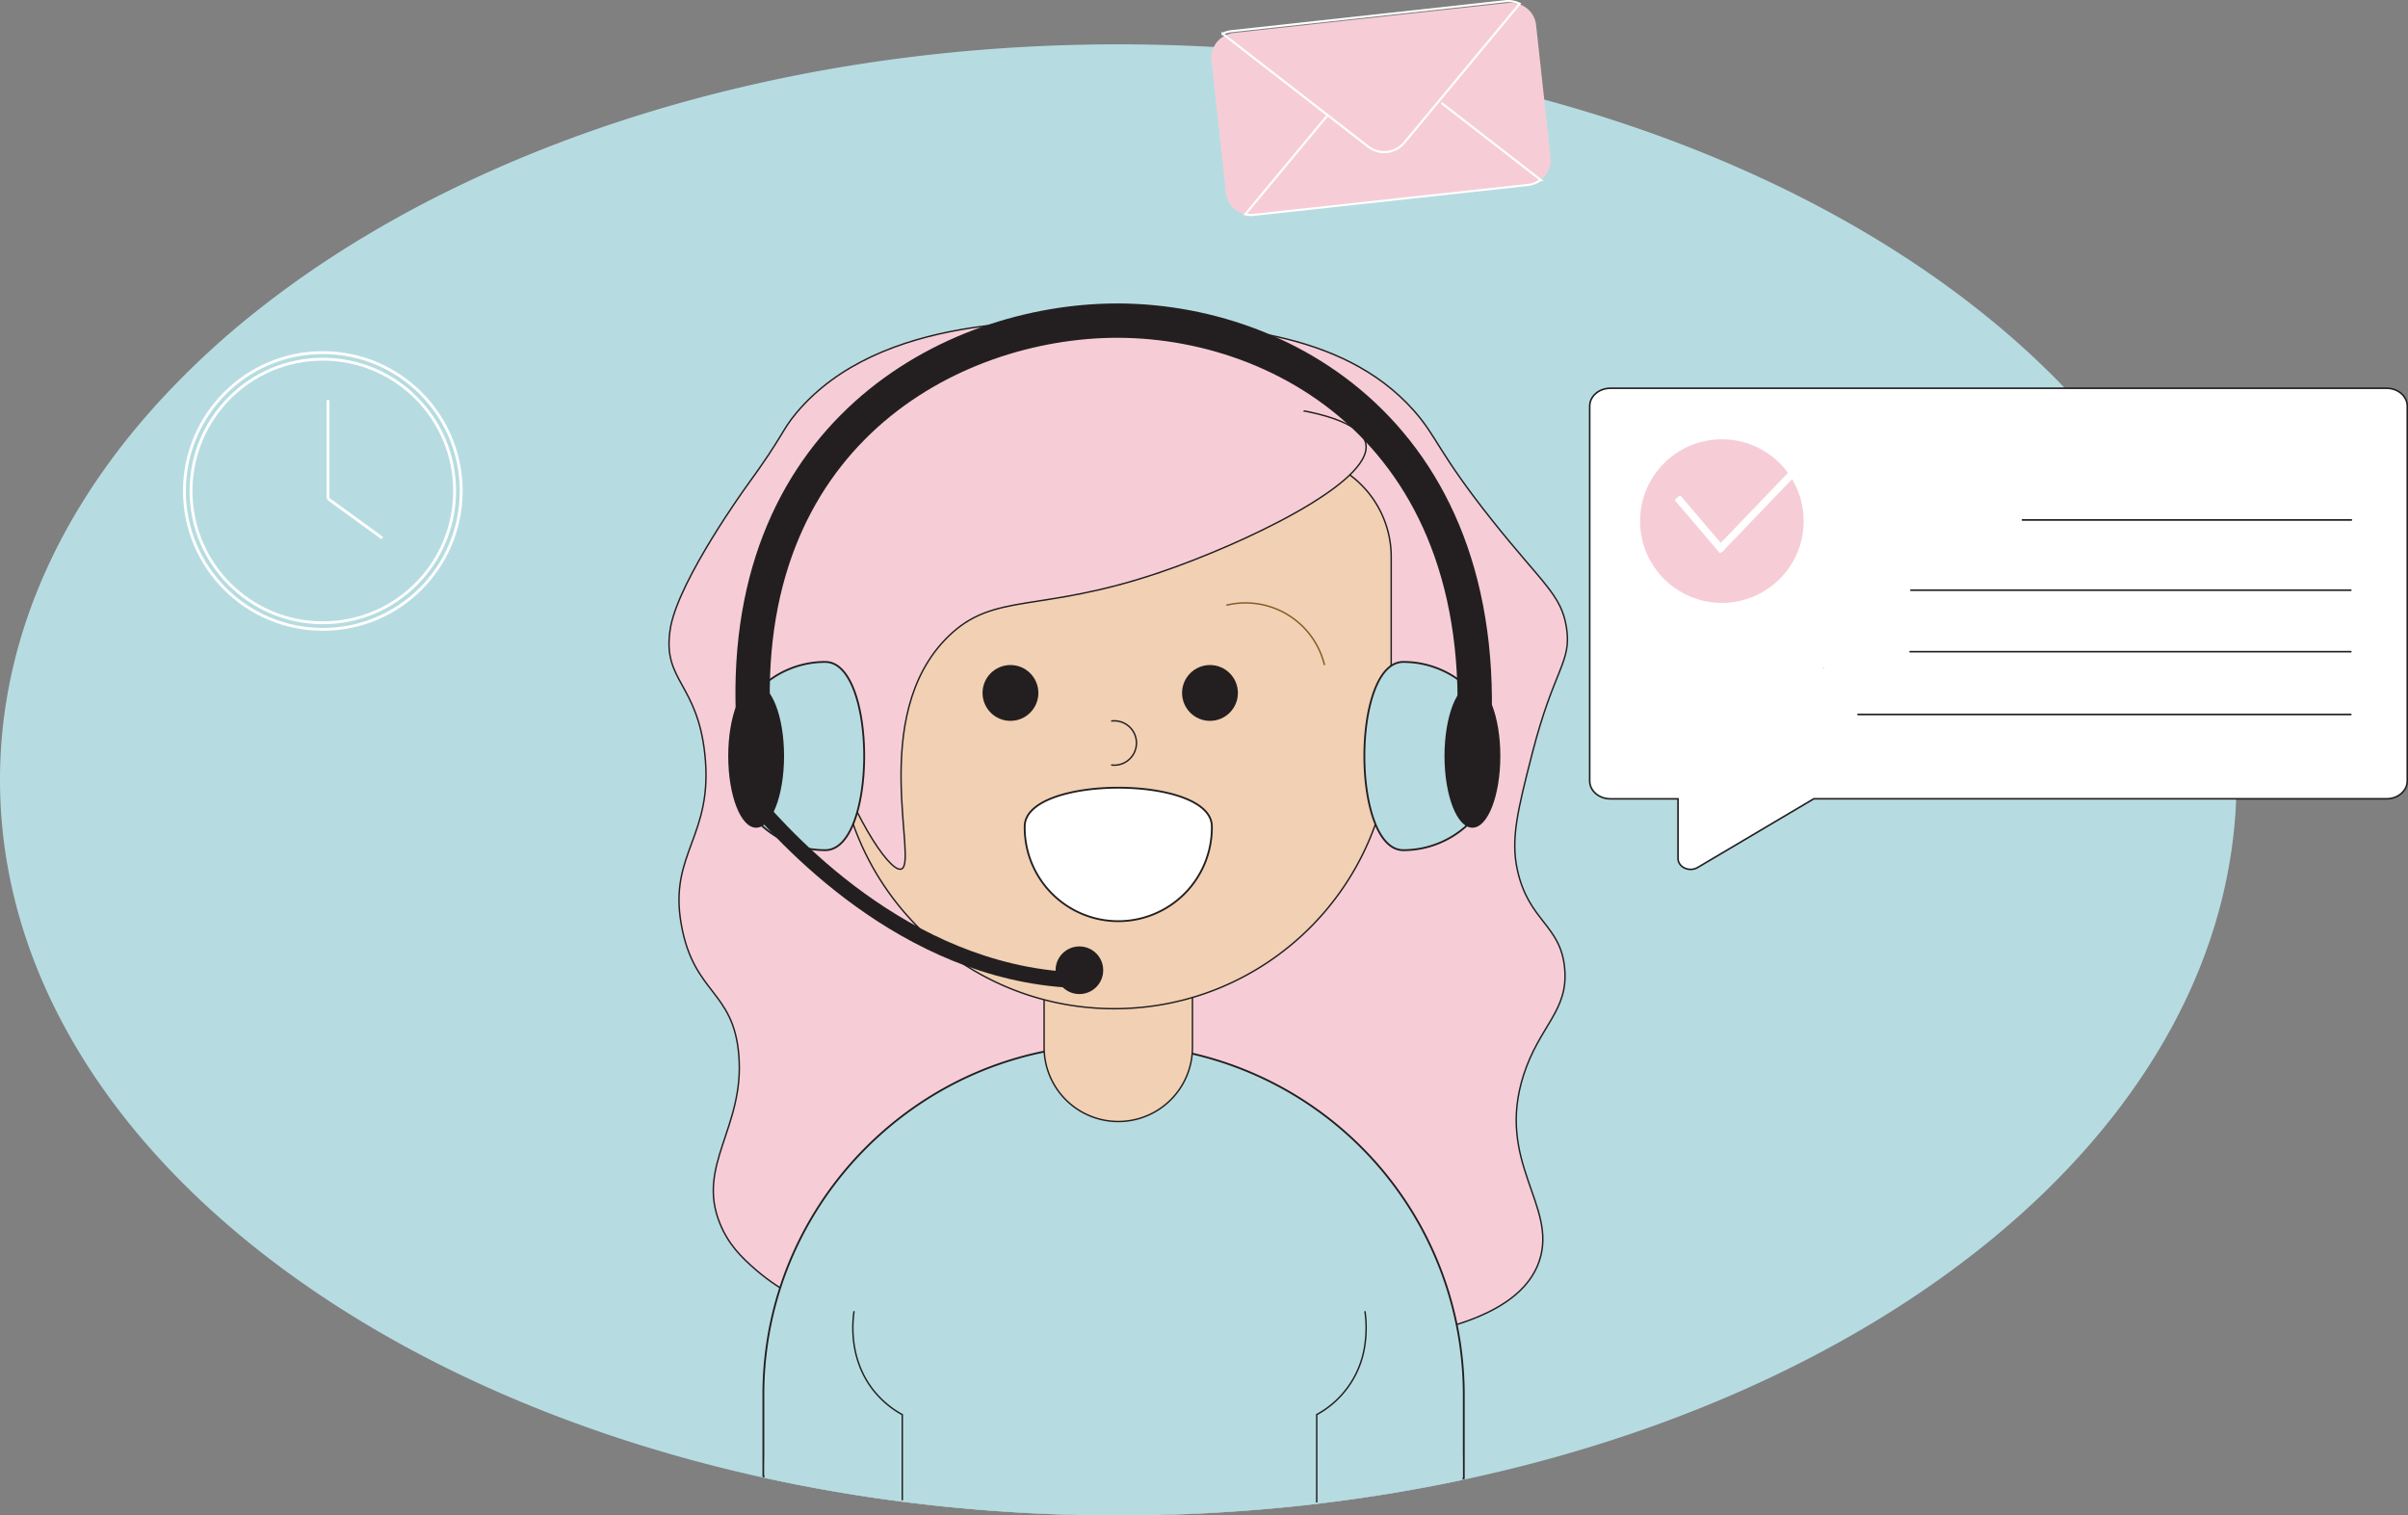 <svg xmlns="http://www.w3.org/2000/svg" viewBox="0 0 1682.89 1059.18"><rect x="0" y="0" width="1682.89" height="1059.18" fill="#808080" stroke="none"/><defs><style>.cls-1,.cls-3{fill:#b6dce1;}.cls-2,.cls-4{fill:#f6cdd7;}.cls-11,.cls-12,.cls-15,.cls-16,.cls-2,.cls-3,.cls-6,.cls-7,.cls-8{stroke:#231f20;}.cls-11,.cls-12,.cls-13,.cls-15,.cls-2,.cls-3,.cls-5,.cls-6,.cls-7,.cls-8,.cls-9{stroke-miterlimit:10;}.cls-3,.cls-7{stroke-width:1.28px;}.cls-11,.cls-12,.cls-13,.cls-14,.cls-16,.cls-5,.cls-8,.cls-9{fill:none;}.cls-13,.cls-5{stroke:#fff;}.cls-5{stroke-width:1.46px;}.cls-6{fill:#f2d0b3;}.cls-15,.cls-18,.cls-7{fill:#fff;}.cls-9{stroke:#845925;}.cls-10{fill:#231f20;}.cls-11{stroke-width:24px;}.cls-12{stroke-width:11px;}.cls-13{stroke-width:2px;}.cls-15{stroke-width:1.12px;}.cls-16{stroke-linecap:round;stroke-linejoin:round;stroke-width:1.14px;}.cls-17{fill:#b7cd96;}</style></defs><g id="Layer_2" data-name="Layer 2"><g id="Layer_4" data-name="Layer 4"><path class="cls-1" d="M1563.07,545.1c0,228.5-226.63,422.17-540.09,489.08l-.82.17q-49.6,10.55-101.94,16.76a1186.4,1186.4,0,0,1-138.68,8.07,1184.47,1184.47,0,0,1-151-9.58q-49.29-6.35-96.24-16.67l-.82-.18C223.46,964.55,0,772,0,545.1c0-91.28,36.16-177,99.59-251.28,0,0,0,0,0,0l.15-.18q3.09-3.63,6.27-7.21l.29-.33a583,583,0,0,1,75.08-70.3l1.57-1.24h0q3.07-2.4,6.21-4.8h0l1.42-1.08C333.91,99.85,545.51,31,781.54,31c166.91,0,321.6,34.42,448.56,93.06l2.17,1,.92.43,2.14,1q25,11.74,48.54,24.76l.66.36q17.58,9.72,34.26,20.12C1469.23,265.45,1563.07,398.07,1563.07,545.1Z"/><path class="cls-2" d="M556.71,288.43c57.84-68.85,173.92-65.15,228.55-63.41,66.54,2.12,151.9,4.84,202.57,61.65,16.77,18.8,16.82,29,55.05,77.06,35.52,44.63,48.36,52,51.91,75,3.72,24.26-8.67,28.15-24,88-10.16,39.76-15.11,59.62-10.33,81.37,7.88,35.81,30,38.1,33,68.25,3.06,30-17.45,40.26-28.62,74.87-19.68,61,23.82,91.43,11,129.9-20.64,62-160.45,63.94-310.46,66.06-13.75.19-167,1.1-237.14-59.67-10.21-8.84-19.19-17.84-25.1-32.37-16.64-40.9,17.32-67,13.21-117.58-3.72-45.84-31.65-42.38-40.29-91.81-8.71-49.76,22.81-61.1,16.51-118.9-5.32-48.89-29-51-24.44-85.21.13-1,.28-2.15.55-3.57,6.46-33.92,53-98.16,53-98.16C548.28,303.4,545.94,301.26,556.71,288.43Z"/><path class="cls-3" d="M1023,974.85v58.33q-50,10.66-102.76,16.93a1186.4,1186.4,0,0,1-138.68,8.07,1184.47,1184.47,0,0,1-151-9.58q-49.73-6.4-97.06-16.85v-56.9a242.78,242.78,0,0,1,11.74-74.75C572.19,816.77,642.81,752.61,729.79,735A244.75,244.75,0,0,1,1023,974.85Z"/><path class="cls-4" d="M1073.5,17.24l10.17,92.93a17.14,17.14,0,0,1-6.93,15.54,18.12,18.12,0,0,1-8.89,3.5L876.36,150.16a18,18,0,0,1-6.11-.37A17.34,17.34,0,0,1,856.8,135L846.64,42.06a17.28,17.28,0,0,1,9.73-17.26A17.86,17.86,0,0,1,862.45,23L1053.94,2.07a18.27,18.27,0,0,1,10,1.77A17.13,17.13,0,0,1,1073.5,17.24Z"/><path class="cls-5" d="M1007.44,72l69.3,53.76a18.12,18.12,0,0,1-8.89,3.5L876.36,150.16a18,18,0,0,1-6.11-.37L928,80.33"/><path class="cls-5" d="M1062.07,2.61l-56.56,68.11-24.2,29.12a18.26,18.26,0,0,1-25,2.73l-101.86-79a18.2,18.2,0,0,1,6.09-1.77L1052,.84A18.15,18.15,0,0,1,1062.07,2.61Z"/><path class="cls-6" d="M833.38,668.56a12,12,0,0,0-12-12H741.7a12,12,0,0,0-12,12v61.21c0,.25,0,.5,0,.75,0,.5,0,1,0,1.5a51.84,51.84,0,0,0,103.68,0c0-.5,0-1,0-1.5,0-.25,0-.5,0-.75Z"/><path class="cls-6" d="M972.28,389a71.24,71.24,0,0,0-71-71h-245a71.24,71.24,0,0,0-71,71V510.46c0,.11,0,.22,0,.33s0,.45,0,.67C585.22,618.35,671.87,705,778.75,705s193.53-86.64,193.53-193.53c0-.22,0-.44,0-.67s0-.22,0-.33Z"/><path class="cls-7" d="M846.93,577.63a65.4,65.4,0,1,1-130.79,0C716.14,541.52,846.93,541.52,846.93,577.63Z"/><path class="cls-8" d="M630.58,465.43a56.77,56.77,0,0,1,67.64-43.35"/><path class="cls-9" d="M857.07,423a56.77,56.77,0,0,1,68.58,41.83"/><path class="cls-2" d="M954.57,310.24c4.91,27.14-86.2,70.19-144,89.83-84.9,28.85-115.64,13.21-148,44.92-56.65,55.57-19.86,160.11-33,162.5-17.19,3.11-110-169.64-37-261.58,32.07-40.37,82.34-47.82,151.93-58.13C833.61,274.57,949.28,281,954.57,310.24Z"/><path class="cls-4" d="M923.28,264.5c4.91,27.14-86.19,70.19-144,89.83-84.9,28.84-115.64,13.2-148,44.92-56.64,55.57-19.86,160.11-33,162.49-17.19,3.11-110-169.63-37-261.57,32.06-40.37,82.33-47.82,151.92-58.13C802.32,228.83,918,235.29,923.28,264.5Z"/><circle class="cls-10" cx="845.63" cy="484.32" r="19.51"/><path class="cls-8" d="M776.57,534.65a14.25,14.25,0,0,0,2.18.16,15.49,15.49,0,1,0,0-31,14.25,14.25,0,0,0-2.18.16"/><circle class="cls-10" cx="706.18" cy="484.32" r="19.51"/><path class="cls-3" d="M1046.55,528.42a65.78,65.78,0,0,1-65.78,65.78c-36.33,0-36.33-131.56,0-131.56A65.78,65.78,0,0,1,1046.55,528.42Z"/><ellipse class="cls-10" cx="1029.03" cy="528.42" rx="19.51" ry="50.1"/><path class="cls-3" d="M510.93,528.42a65.78,65.78,0,0,0,65.78,65.78c36.33,0,36.33-131.56,0-131.56A65.78,65.78,0,0,0,510.93,528.42Z"/><ellipse class="cls-10" cx="528.45" cy="528.42" rx="19.51" ry="50.1"/><circle class="cls-10" cx="754.36" cy="678.13" r="16.65"/><path class="cls-11" d="M528.45,528.42c-23.33-212.31,122.68-299,241.54-304.1,123.28-5.28,278.57,80.07,259,304.1"/><path class="cls-12" d="M524.36,557.11C553.89,592.05,640.57,685,760.84,685.25"/><path class="cls-1" d="M1022.16,1027.14v7.21q-49.6,10.55-101.94,16.76a1186.4,1186.4,0,0,1-138.68,8.07,1184.47,1184.47,0,0,1-151-9.58q-49.29-6.35-96.24-16.67v-5.79A238.74,238.74,0,0,1,564.5,910.81a244.13,244.13,0,0,1,213.75-126c1.1,0,2.19,0,3.28,0a244.93,244.93,0,0,1,220.21,145.49,238.88,238.88,0,0,1,20.42,96.77Z"/><path class="cls-8" d="M630.58,1048.6V988.72a66.85,66.85,0,0,1-20.81-17.84c-13.06-17.12-14.2-36.44-13.61-47.29.18-3.27.52-5.77.73-7.2"/><path class="cls-8" d="M920.22,1050.11V988.72a65.74,65.74,0,0,0,33.83-50,80,80,0,0,0-.14-22.3"/><circle class="cls-13" cx="225.61" cy="343.16" r="92.11"/><circle class="cls-13" cx="225.61" cy="343.16" r="96.71"/><line class="cls-13" x1="229.24" y1="279.65" x2="229.24" y2="348.55"/><line class="cls-13" x1="229.24" y1="348.55" x2="267.12" y2="376.06"/><line class="cls-14" x1="776.57" y1="536.52" x2="776.57" y2="536.36"/><line class="cls-14" x1="776.57" y1="505.7" x2="776.57" y2="505.69"/><path class="cls-15" d="M1111,283.85v262c0,6.86,6.47,12.47,14.37,12.47h47.36V600c0,6.13,7.91,9.76,13.74,6.3l81.14-48H1668c7.91,0,14.38-5.61,14.38-12.47v-262c0-6.86-6.47-12.47-14.38-12.47H1125.32C1117.42,271.38,1111,277,1111,283.85Z"/><line class="cls-16" x1="1642.93" y1="412.5" x2="1335.48" y2="412.5"/><line class="cls-16" x1="1642.93" y1="455.49" x2="1334.92" y2="455.49"/><line class="cls-16" x1="1642.93" y1="499.35" x2="1298.52" y2="499.35"/><line class="cls-16" x1="1643.33" y1="363.42" x2="1413.45" y2="363.42"/><circle class="cls-4" cx="1203.37" cy="364.2" r="57.17"/><circle class="cls-17" cx="1274.37" cy="466.89" r="0.36"/><rect class="cls-18" x="1188.18" y="351.49" width="84.47" height="5.11" rx="1.34" transform="translate(123.06 996.73) rotate(-46.18)"/><path class="cls-18" d="M1174.61,346.57l31,36.43c.23.27-2.78,4.2-3.89,3.31l-31-36.43c-.23-.26,0-.85.56-1.31l1.94-1.65C1173.76,346.46,1174.38,346.31,1174.61,346.57Z"/></g></g></svg>